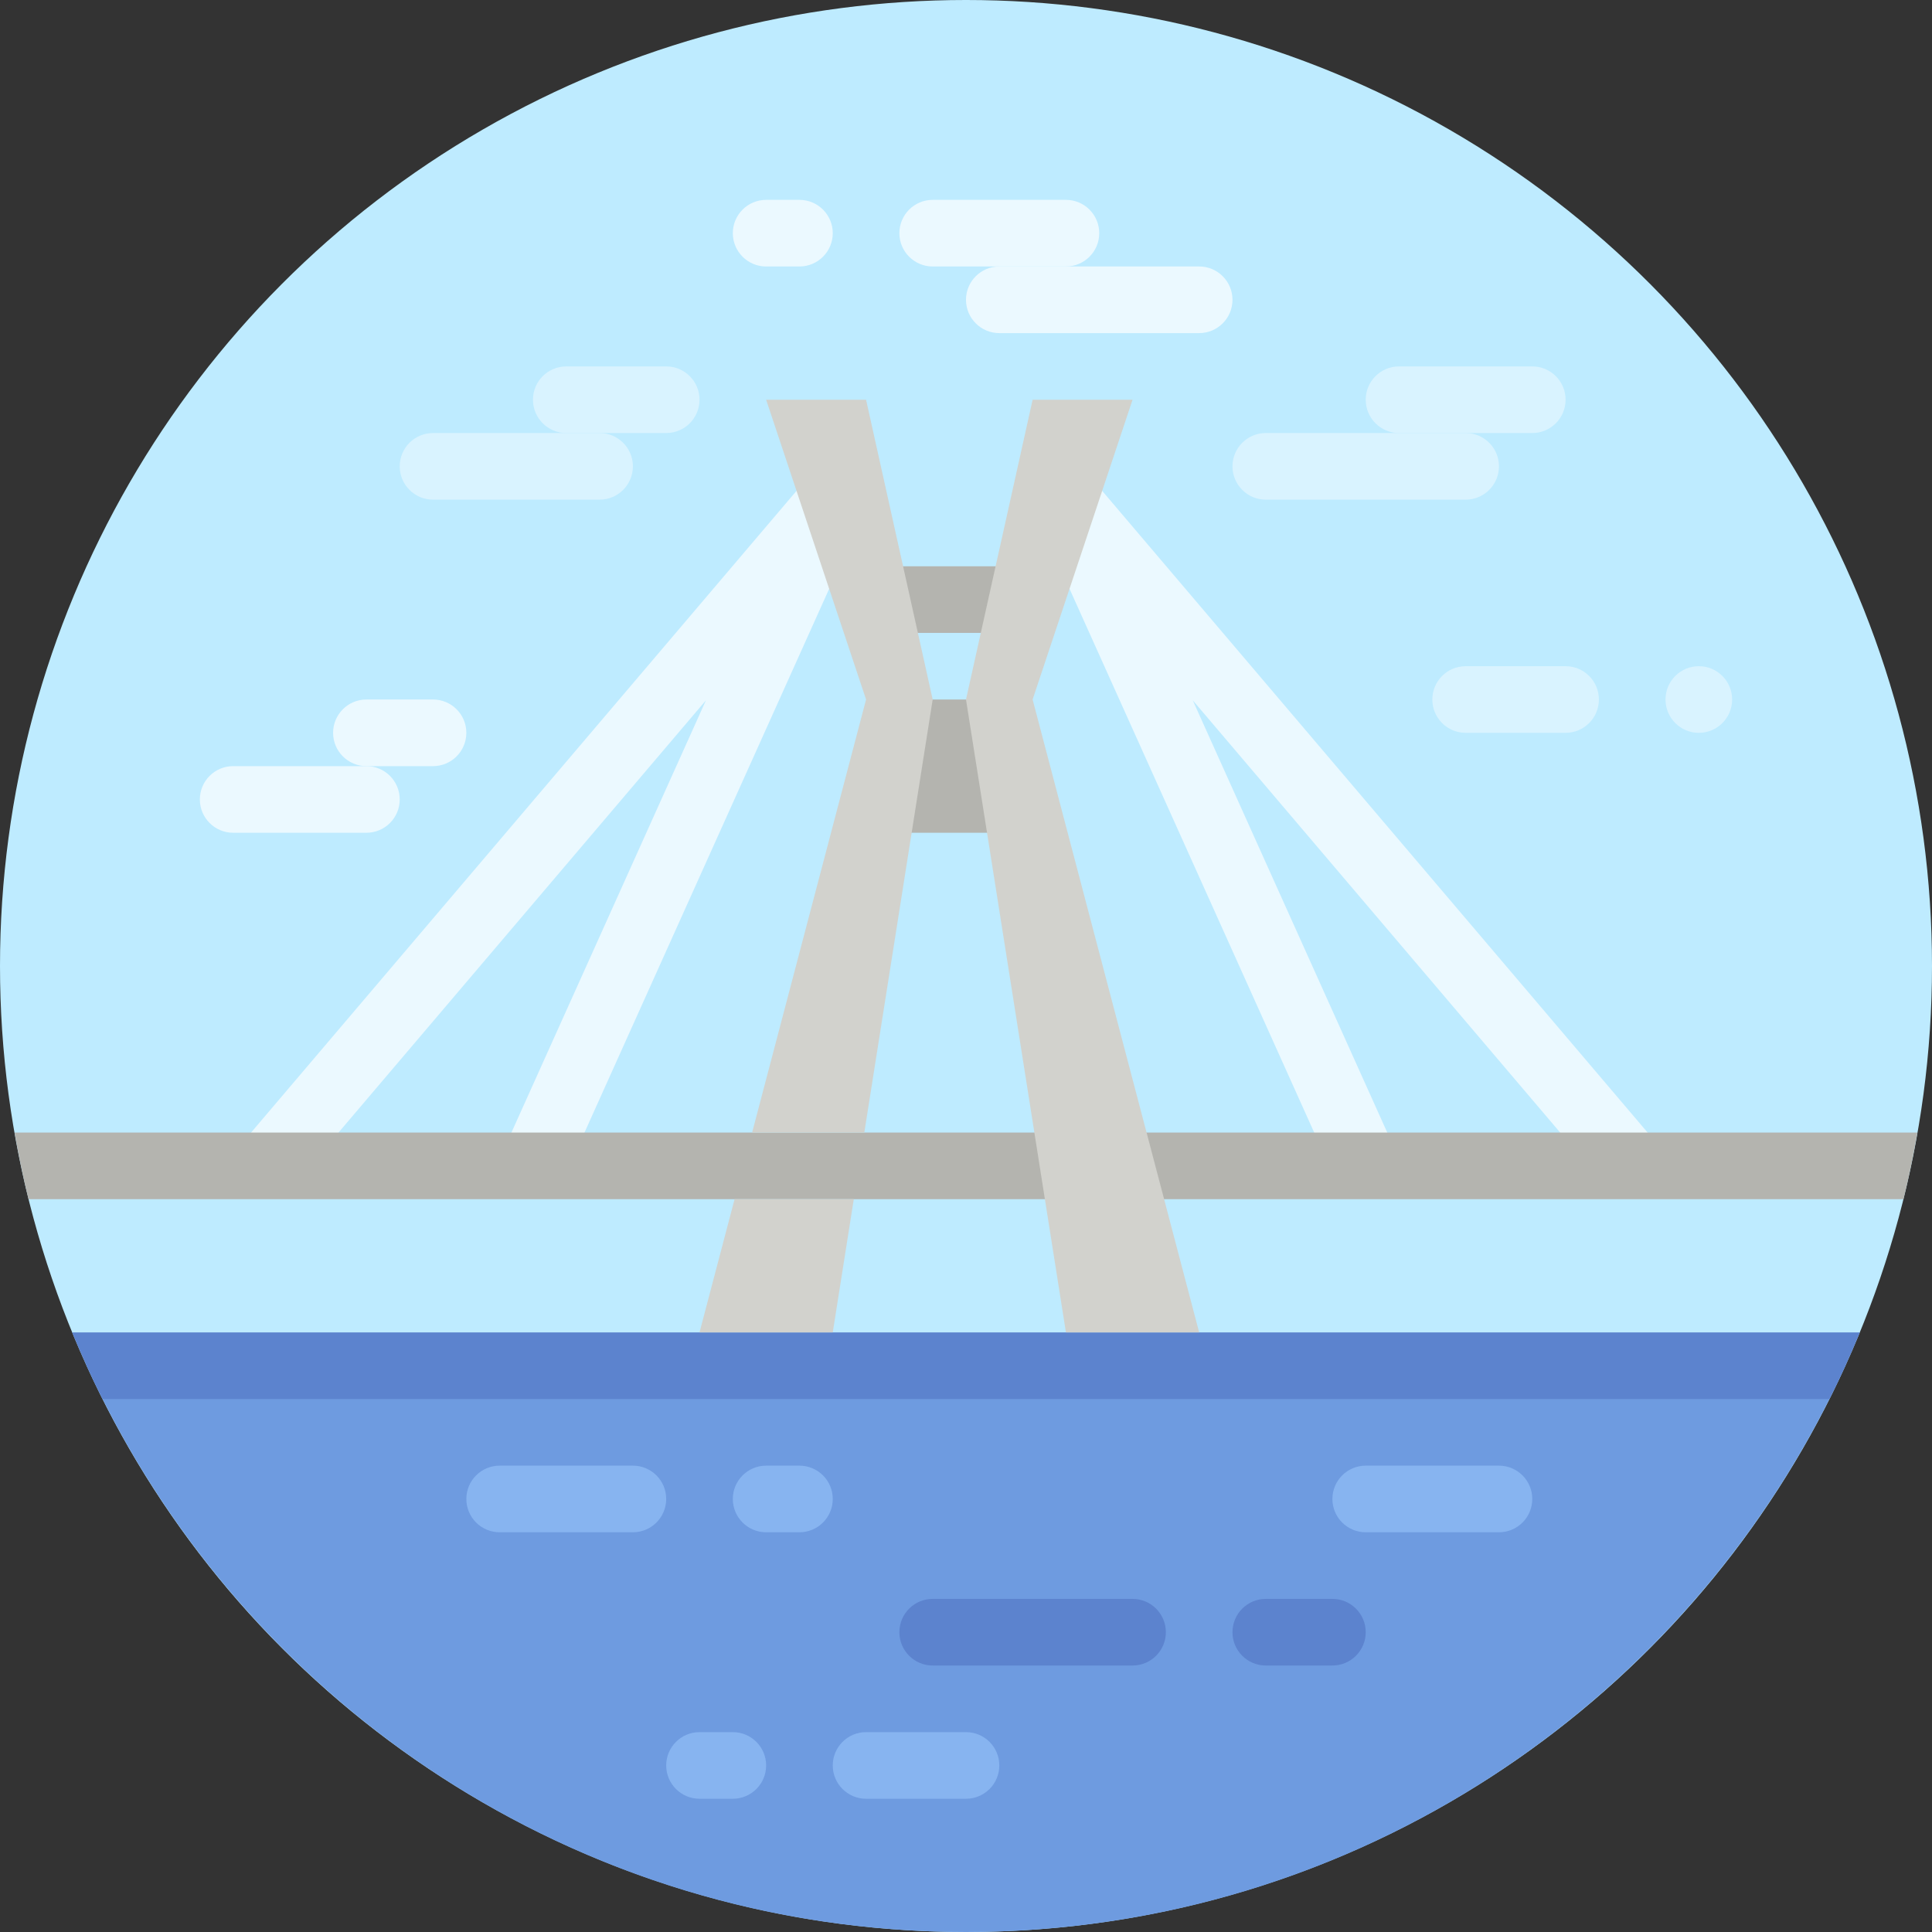 <?xml version="1.0" encoding="iso-8859-1"?>
<!-- Generator: Adobe Illustrator 19.0.0, SVG Export Plug-In . SVG Version: 6.00 Build 0)  -->
<svg version="1.1" id="Layer_1" xmlns="http://www.w3.org/2000/svg" xmlns:xlink="http://www.w3.org/1999/xlink" x="0px" y="0px"
	 viewBox="0 0 512 512" style="enable-background:new 0 0 512 512;" xml:space="preserve">
<rect x="0" y="0" width="512" height="512" fill="#333333" stroke="none"/>
<circle style="fill:#BEEBFF;" cx="256" cy="256" r="256"/>
<g>
	<polygon style="fill:#EBF9FF;" points="439.278,303.247 289.209,126.696 274.433,136.036 353.881,312.588 369.981,305.343 
		316.088,185.58 425.825,314.684 	"/>
	<polygon style="fill:#EBF9FF;" points="213.964,126.696 63.895,303.247 77.347,314.684 187.084,185.582 133.192,305.343 
		149.291,312.588 228.739,136.036 	"/>
</g>
<g>
	<rect x="238.345" y="185.379" style="fill:#B4B4AF;" width="26.483" height="35.31"/>
	<rect x="229.517" y="150.069" style="fill:#B4B4AF;" width="44.138" height="17.655"/>
</g>
<path style="fill:#6E9BE0;" d="M22.959,361.931C63.257,450.435,152.41,512,256,512s192.743-61.565,233.041-150.069H22.959z"/>
<g>
	<path style="fill:#D9F3FF;" d="M158.897,132.414h-44.138c-4.875,0-8.828-3.953-8.828-8.828l0,0c0-4.875,3.953-8.828,8.828-8.828
		h44.138c4.875,0,8.828,3.953,8.828,8.828l0,0C167.724,128.461,163.772,132.414,158.897,132.414z"/>
	<path style="fill:#D9F3FF;" d="M176.552,114.759h-26.483c-4.875,0-8.828-3.953-8.828-8.828l0,0c0-4.875,3.953-8.828,8.828-8.828
		h26.483c4.875,0,8.828,3.953,8.828,8.828l0,0C185.379,110.806,181.427,114.759,176.552,114.759z"/>
	<path style="fill:#D9F3FF;" d="M414.897,194.207h-26.483c-4.875,0-8.828-3.953-8.828-8.828l0,0c0-4.875,3.953-8.828,8.828-8.828
		h26.483c4.875,0,8.828,3.953,8.828,8.828l0,0C423.724,190.254,419.772,194.207,414.897,194.207z"/>
	<path style="fill:#D9F3FF;" d="M450.207,194.207L450.207,194.207c-4.875,0-8.828-3.953-8.828-8.828l0,0
		c0-4.875,3.953-8.828,8.828-8.828l0,0c4.875,0,8.828,3.953,8.828,8.828l0,0C459.034,190.254,455.082,194.207,450.207,194.207z"/>
</g>
<path style="fill:#5C83CE;" d="M300.138,441.379h-52.966c-4.875,0-8.828-3.953-8.828-8.828l0,0c0-4.875,3.953-8.828,8.828-8.828
	h52.966c4.875,0,8.828,3.953,8.828,8.828l0,0C308.966,437.427,305.013,441.379,300.138,441.379z"/>
<g>
	<path style="fill:#87B4F0;" d="M211.862,406.069h-8.828c-4.875,0-8.828-3.953-8.828-8.828l0,0c0-4.875,3.953-8.828,8.828-8.828
		h8.828c4.875,0,8.828,3.953,8.828,8.828l0,0C220.69,402.116,216.737,406.069,211.862,406.069z"/>
	<path style="fill:#87B4F0;" d="M194.207,476.69h-8.828c-4.875,0-8.828-3.953-8.828-8.828l0,0c0-4.875,3.953-8.828,8.828-8.828
		h8.828c4.875,0,8.828,3.953,8.828,8.828l0,0C203.034,472.737,199.082,476.69,194.207,476.69z"/>
	<path style="fill:#87B4F0;" d="M397.241,406.069h-35.31c-4.875,0-8.828-3.953-8.828-8.828l0,0c0-4.875,3.953-8.828,8.828-8.828
		h35.31c4.875,0,8.828,3.953,8.828,8.828l0,0C406.069,402.116,402.116,406.069,397.241,406.069z"/>
	<path style="fill:#87B4F0;" d="M256,476.69h-26.483c-4.875,0-8.828-3.953-8.828-8.828l0,0c0-4.875,3.953-8.828,8.828-8.828H256
		c4.875,0,8.828,3.953,8.828,8.828l0,0C264.828,472.737,260.875,476.69,256,476.69z"/>
	<path style="fill:#87B4F0;" d="M167.724,406.069h-35.31c-4.875,0-8.828-3.953-8.828-8.828l0,0c0-4.875,3.953-8.828,8.828-8.828
		h35.31c4.875,0,8.828,3.953,8.828,8.828l0,0C176.552,402.116,172.599,406.069,167.724,406.069z"/>
</g>
<path style="fill:#5C83CE;" d="M353.103,441.379h-17.655c-4.875,0-8.828-3.953-8.828-8.828l0,0c0-4.875,3.953-8.828,8.828-8.828
	h17.655c4.875,0,8.828,3.953,8.828,8.828l0,0C361.931,437.427,357.978,441.379,353.103,441.379z"/>
<g>
	<path style="fill:#EBF9FF;" d="M282.483,70.621h-35.31c-4.875,0-8.828-3.953-8.828-8.828l0,0c0-4.875,3.953-8.828,8.828-8.828
		h35.31c4.875,0,8.828,3.953,8.828,8.828l0,0C291.31,66.668,287.358,70.621,282.483,70.621z"/>
	<path style="fill:#EBF9FF;" d="M211.862,70.621h-8.828c-4.875,0-8.828-3.953-8.828-8.828l0,0c0-4.875,3.953-8.828,8.828-8.828
		h8.828c4.875,0,8.828,3.953,8.828,8.828l0,0C220.69,66.668,216.737,70.621,211.862,70.621z"/>
	<path style="fill:#EBF9FF;" d="M114.759,203.034H97.103c-4.875,0-8.828-3.953-8.828-8.828l0,0c0-4.875,3.953-8.828,8.828-8.828
		h17.655c4.875,0,8.828,3.953,8.828,8.828l0,0C123.586,199.082,119.634,203.034,114.759,203.034z"/>
	<path style="fill:#EBF9FF;" d="M97.103,220.69h-35.31c-4.875,0-8.828-3.953-8.828-8.828l0,0c0-4.875,3.953-8.828,8.828-8.828h35.31
		c4.875,0,8.828,3.953,8.828,8.828l0,0C105.931,216.737,101.978,220.69,97.103,220.69z"/>
	<path style="fill:#EBF9FF;" d="M317.793,88.276h-52.966c-4.875,0-8.828-3.953-8.828-8.828l0,0c0-4.875,3.953-8.828,8.828-8.828
		h52.966c4.875,0,8.828,3.953,8.828,8.828l0,0C326.621,84.323,322.668,88.276,317.793,88.276z"/>
</g>
<g>
	<path style="fill:#D9F3FF;" d="M388.414,132.414h-52.966c-4.875,0-8.828-3.953-8.828-8.828l0,0c0-4.875,3.953-8.828,8.828-8.828
		h52.966c4.875,0,8.828,3.953,8.828,8.828l0,0C397.241,128.461,393.289,132.414,388.414,132.414z"/>
	<path style="fill:#D9F3FF;" d="M406.069,114.759h-35.31c-4.875,0-8.828-3.953-8.828-8.828l0,0c0-4.875,3.953-8.828,8.828-8.828
		h35.31c4.875,0,8.828,3.953,8.828,8.828l0,0C414.897,110.806,410.944,114.759,406.069,114.759z"/>
</g>
<path style="fill:#5C83CE;" d="M27.176,370.759h457.647c2.898-5.768,5.596-11.649,8.061-17.655H19.115
	C21.58,359.109,24.278,364.991,27.176,370.759z"/>
<path style="fill:#B4B4AF;" d="M7.555,317.793h496.889c1.439-5.806,2.65-11.7,3.686-17.655H3.87
	C4.905,306.093,6.116,311.987,7.555,317.793z"/>
<g>
	<polygon style="fill:#D2D2CD;" points="273.655,185.379 300.138,105.931 273.655,105.931 256,185.379 282.483,353.103 
		317.793,353.103 	"/>
	<polygon style="fill:#D2D2CD;" points="199.318,300.138 229.053,300.138 247.172,185.379 229.517,105.931 203.034,105.931 
		229.517,185.379 	"/>
	<polygon style="fill:#D2D2CD;" points="194.671,317.793 185.379,353.103 220.69,353.103 226.265,317.793 	"/>
</g>
<g>
</g>
<g>
</g>
<g>
</g>
<g>
</g>
<g>
</g>
<g>
</g>
<g>
</g>
<g>
</g>
<g>
</g>
<g>
</g>
<g>
</g>
<g>
</g>
<g>
</g>
<g>
</g>
<g>
</g>
</svg>
